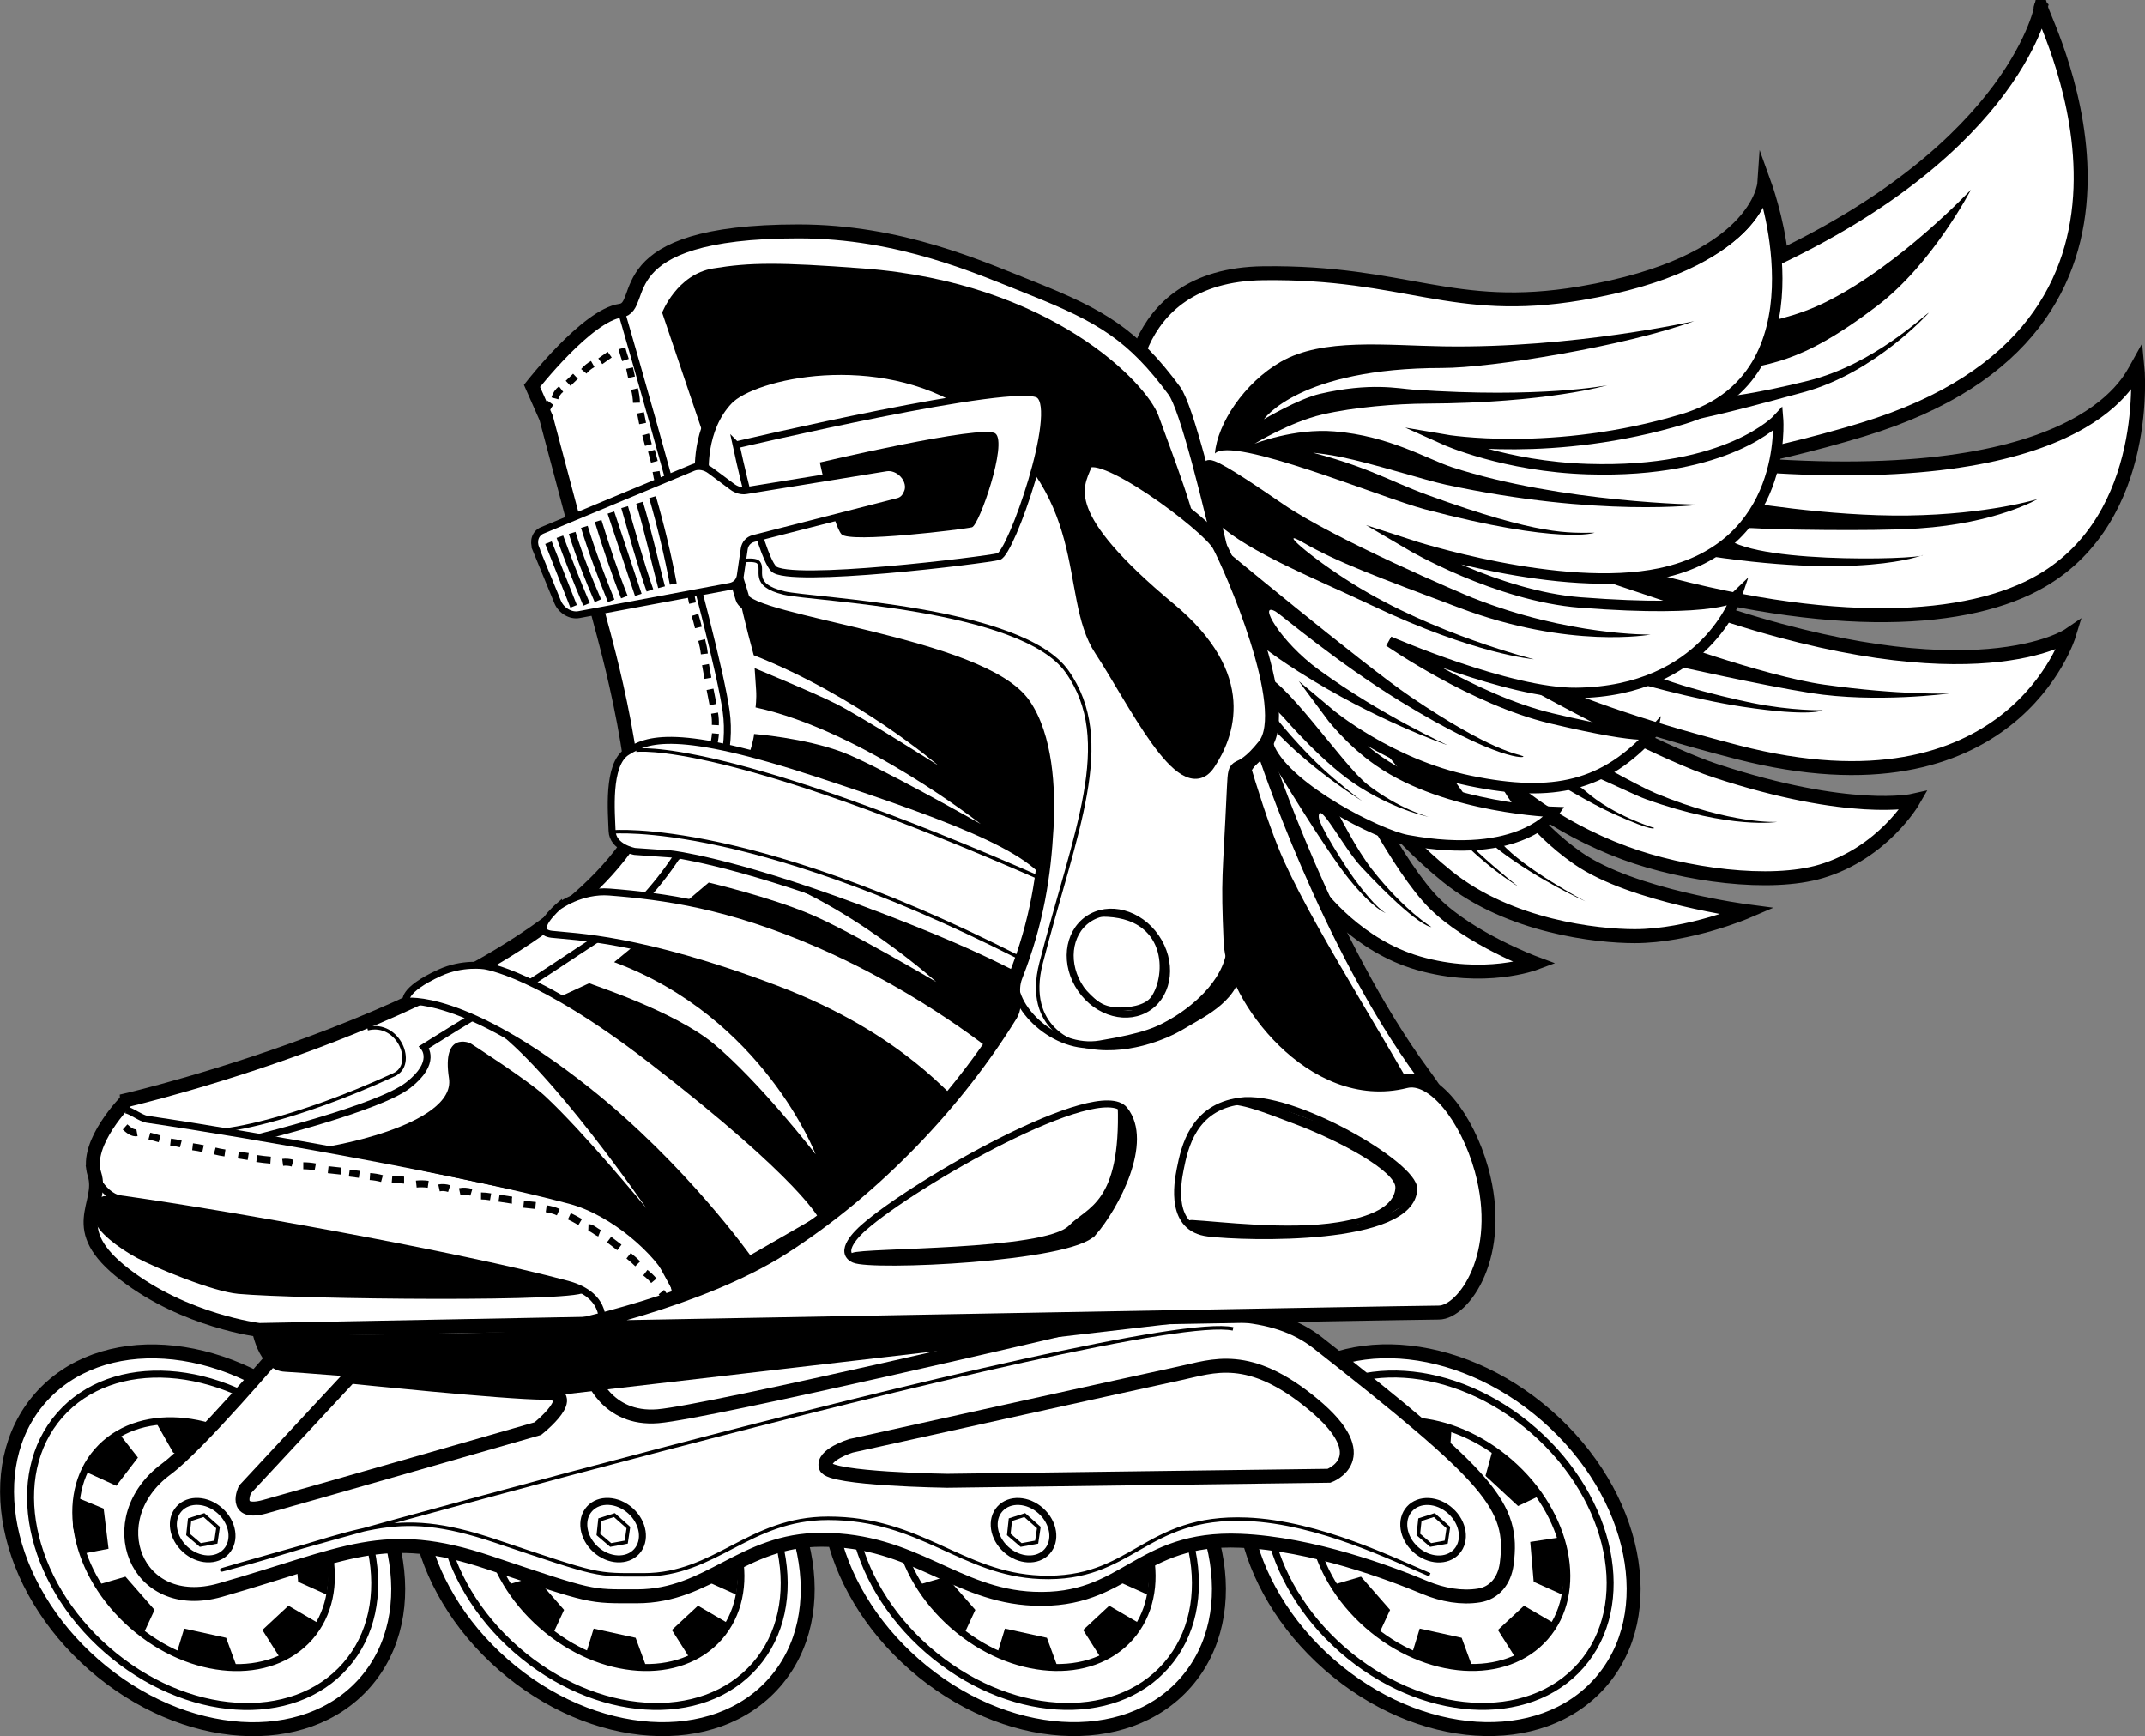 <?xml version="1.0" encoding="UTF-8"?>
<svg xmlns="http://www.w3.org/2000/svg" viewBox="0 0 307.72 249.05">
  <rect x="0" y="0" width="307.72" height="249.05" fill="#808080" stroke="none"/>
  <defs>
    <style>
      .cls-1 {
        stroke-width: 1.5px;
      }

      .cls-1, .cls-2, .cls-3, .cls-4, .cls-5, .cls-6, .cls-7, .cls-8, .cls-9, .cls-10 {
        stroke: #000;
        stroke-miterlimit: 10;
      }

      .cls-1, .cls-3, .cls-4, .cls-5, .cls-6, .cls-8, .cls-9 {
        fill: #fff;
      }

      .cls-2, .cls-7, .cls-10 {
        fill: none;
      }

      .cls-3, .cls-5, .cls-10 {
        stroke-width: .5px;
      }

      .cls-11 {
        isolation: isolate;
      }

      .cls-4, .cls-5, .cls-6, .cls-12 {
        mix-blend-mode: multiply;
      }

      .cls-4, .cls-7, .cls-9 {
        stroke-width: 2px;
      }
    </style>
  </defs>
  <g class="cls-11">
    <g id="Layer_2" data-name="Layer 2">
      <g id="Layer_5_metal" data-name="Layer 5 metal">
        <g>
          <g>
            <ellipse class="cls-4" cx="29.06" cy="220.95" rx="23.71" ry="30.97" transform="translate(-156.36 97.33) rotate(-48.82)"/>
            <ellipse class="cls-6" cx="29.06" cy="220.95" rx="20.86" ry="27.25" transform="translate(-156.36 97.33) rotate(-48.82)"/>
            <ellipse class="cls-6" cx="29.2" cy="221.5" rx="15.49" ry="20.24" transform="translate(-156.73 97.63) rotate(-48.82)"/>
            <polygon points="14.36 227.21 18 226.15 22.17 230.92 20.55 234.42 17.22 231.45 14.36 227.21"/>
            <polygon points="25.34 237.13 26.42 233.6 32.44 234.92 34.01 239.21 30.03 238.91 25.34 237.13"/>
            <polygon points="40.06 237.62 37.64 233.8 41.38 230.32 45.58 232.77 43.58 235.55 40.06 237.62"/>
            <polygon points="10.72 214.67 14.87 216.39 15.57 222.15 11.53 222.92 10.47 219.01 10.72 214.67"/>
            <polygon points="16.96 205.46 19.79 209.07 16.69 213.12 12.33 211.13 13.87 208.03 16.96 205.46"/>
            <polygon points="43.86 214.44 40.53 216.02 35.86 211.69 36.91 207.87 40.52 210.48 43.86 214.44"/>
            <polygon points="46.89 228.74 42.77 226.89 42.28 221.17 46.38 220.54 47.31 224.45 46.89 228.74"/>
            <polygon points="31 204.72 30.73 208.58 24.86 208.38 22.51 204.25 26.27 203.8 31 204.72"/>
          </g>
          <g>
            <ellipse class="cls-4" cx="87.81" cy="220.95" rx="23.71" ry="30.97" transform="translate(-136.3 141.54) rotate(-48.82)"/>
            <ellipse class="cls-6" cx="87.81" cy="220.95" rx="20.86" ry="27.25" transform="translate(-136.3 141.54) rotate(-48.82)"/>
            <ellipse class="cls-6" cx="87.95" cy="221.5" rx="15.49" ry="20.24" transform="translate(-136.66 141.84) rotate(-48.82)"/>
            <polygon points="73.11 227.21 76.75 226.15 80.92 230.92 79.3 234.42 75.97 231.45 73.11 227.21"/>
            <polygon points="84.09 237.13 85.17 233.6 91.19 234.92 92.76 239.21 88.78 238.91 84.09 237.13"/>
            <polygon points="98.81 237.62 96.39 233.8 100.13 230.32 104.33 232.77 102.33 235.55 98.81 237.62"/>
            <polygon points="69.47 214.67 73.62 216.39 74.32 222.15 70.28 222.92 69.22 219.01 69.47 214.67"/>
            <polygon points="75.71 205.46 78.54 209.07 75.44 213.12 71.08 211.13 72.62 208.03 75.71 205.46"/>
            <polygon points="102.61 214.44 99.28 216.02 94.61 211.69 95.66 207.87 99.27 210.48 102.61 214.44"/>
            <polygon points="105.64 228.74 101.52 226.89 101.03 221.17 105.13 220.54 106.06 224.45 105.64 228.74"/>
            <polygon points="89.75 204.72 89.48 208.58 83.61 208.38 81.26 204.25 85.02 203.8 89.75 204.72"/>
          </g>
          <g>
            <ellipse class="cls-4" cx="146.81" cy="220.95" rx="23.71" ry="30.97" transform="translate(-116.15 185.94) rotate(-48.82)"/>
            <ellipse class="cls-6" cx="146.81" cy="220.95" rx="20.86" ry="27.25" transform="translate(-116.15 185.94) rotate(-48.82)"/>
            <ellipse class="cls-6" cx="146.95" cy="221.5" rx="15.49" ry="20.24" transform="translate(-116.52 186.24) rotate(-48.82)"/>
            <polygon points="132.11 227.21 135.75 226.15 139.92 230.92 138.3 234.42 134.97 231.45 132.11 227.21"/>
            <polygon points="143.09 237.13 144.17 233.6 150.19 234.92 151.76 239.21 147.78 238.91 143.09 237.13"/>
            <polygon points="157.81 237.62 155.39 233.8 159.13 230.32 163.33 232.77 161.33 235.55 157.81 237.62"/>
            <polygon points="128.47 214.67 132.62 216.39 133.32 222.15 129.28 222.92 128.22 219.01 128.47 214.67"/>
            <polygon points="134.71 205.46 137.54 209.07 134.44 213.12 130.08 211.13 131.62 208.03 134.71 205.46"/>
            <polygon points="161.61 214.44 158.28 216.02 153.61 211.69 154.66 207.87 158.27 210.48 161.61 214.44"/>
            <polygon points="164.64 228.74 160.52 226.89 160.03 221.17 164.13 220.54 165.06 224.45 164.64 228.74"/>
            <polygon points="148.75 204.72 148.48 208.58 142.61 208.38 140.26 204.25 144.02 203.8 148.75 204.72"/>
          </g>
          <g>
            <ellipse class="cls-4" cx="206.31" cy="220.95" rx="23.71" ry="30.97" transform="translate(-95.83 230.72) rotate(-48.82)"/>
            <ellipse class="cls-6" cx="206.31" cy="220.95" rx="20.86" ry="27.25" transform="translate(-95.83 230.72) rotate(-48.82)"/>
            <ellipse class="cls-6" cx="206.45" cy="221.5" rx="15.49" ry="20.24" transform="translate(-96.2 231.02) rotate(-48.82)"/>
            <polygon points="191.61 227.21 195.25 226.15 199.42 230.92 197.8 234.42 194.47 231.45 191.61 227.21"/>
            <polygon points="202.59 237.13 203.67 233.6 209.69 234.92 211.26 239.21 207.28 238.91 202.59 237.13"/>
            <polygon points="217.31 237.62 214.89 233.8 218.63 230.32 222.83 232.77 220.83 235.55 217.31 237.62"/>
            <polygon points="187.97 214.67 192.12 216.39 192.82 222.15 188.78 222.92 187.72 219.01 187.97 214.67"/>
            <polygon points="194.21 205.46 197.04 209.07 193.94 213.12 189.58 211.13 191.12 208.03 194.21 205.46"/>
            <polygon points="221.11 214.44 217.78 216.02 213.11 211.69 214.16 207.87 217.77 210.48 221.11 214.44"/>
            <polygon points="224.14 228.74 220.02 226.89 219.53 221.17 223.63 220.54 224.56 224.45 224.14 228.74"/>
            <polygon points="208.25 204.72 207.98 208.58 202.11 208.38 199.76 204.25 203.52 203.8 208.25 204.72"/>
          </g>
        </g>
        <g>
          <g>
            <g>
              <path class="cls-9" d="M292.79,1.16c.02-.08,.03-.14,.03-.14-.07-.06-.08,0-.03,.14Z"/>
              <path class="cls-9" d="M234.7,82.56c28.43,8.15,47.87,6.75,58.17,.75,15.91-9.27,13.76-30.78,13.76-30.78-1.22,2.19-8.3,18.48-58.84,13.83,5.01-.9,11.99-2.48,19.45-4.75,48.26-14.68,26.48-57.48,25.57-60.45-.41,1.83-6.01,23.45-46.37,39.57-17.95,7.17-40.65,7.56-52.35,6.22-11.7-1.34-31.56,8.91-31.56,8.91,0,0,14.33,52.63,25.52,70.8,1.37,2.22,6.95,9.04,15.41,11.49,9.47,2.74,16.75,.01,16.75,.01,0,0-9.3-3.46-14.45-8.6-5.16-5.15-11.83-18.6-11.83-18.6,0,0,5.54,8.22,13.74,14.8,8.91,7.15,21.41,8.52,26.84,8.52,7.88,0,16.16-3.56,16.16-3.56,0,0-16.46-2.15-24.3-7.6-6.82-4.75-9.87-10.41-9.87-10.41,0,0,6.18,5.79,16.57,9.63,8.62,3.19,20.89,4.81,28.17,2.65,8.94-2.66,13.24-10.14,13.24-10.14,0,0-9.05,2.06-28.35-4.29-6.9-2.27-19.23-8.82-25.41-12.2,4.28,2.05,12.81,5.47,28.53,9.53,39.35,10.15,47.56-16.8,47.56-16.8,0,0-13.5,9.22-51.64-3.77-15.5-5.28-42.55-13.95-10.43-4.74Z"/>
            </g>
            <path d="M198.95,108.18l4.87-3.06s8.47,12.21,11.62,15.85c3.16,3.65,11.98,8.31,11.98,8.31,0,0-6.6-2.96-12.33-7.32-1.85-1.41-7.91-8.14-7.36-5.6,.24,1.12,2.81,4.49,4.46,6.02,2.79,2.59,5.62,4.79,5.62,4.79,0,0-3.53-2.15-7.05-5.52-3.9-3.74-11.8-13.46-11.8-13.46Z"/>
            <path d="M212.56,105.45l-3.81-7.86s23.52,14.02,28.9,16.25c10.78,4.45,17.33,4.05,17.33,4.05,0,0-6.6,1.13-18.84-3.25-2.97-1.06-13.86-6.93-11.88-3.66,.87,1.44,1.81,1.27,3.2,2.49,3.99,3.54,9.83,5.28,9.83,5.28,0,0,.2,.7-5.84-2.03-6.69-3.03-18.87-11.27-18.87-11.27Z"/>
            <path d="M182.79,109.69l4.02-3.93s5.8,13.54,9.97,18.88c4.69,6,8.57,8.33,8.57,8.33,0,0-1.82,.18-10.02-8.58-2.67-2.85-6.18-9.82-6.14-7.2,.02,1.15,3.7,6.97,5.22,9.04,3,4.1,4.37,4.73,4.37,4.73,0,0-1.72-.49-5.34-4.99-3.52-4.38-10.67-16.29-10.67-16.29Z"/>
            <path d="M234.26,93.22l2.52-2.21s16.16,5.96,24.91,7.19c10.97,1.54,17.94,1.27,17.94,1.27,0,0-10.53,1.41-19.87-.07-7.11-1.12-19.47-3.91-19.47-3.91,0,0-6.74-1.96-6.45-.94,.68,2.44,13.48,5.45,17.46,6.26,5.78,1.18,10.18,1.06,10.18,1.06,0,0-1.56,1.01-11.56-.51-7.07-1.08-15.29-3.42-20.5-4.91l4.85-3.23Z"/>
            <path d="M247.23,74.81l2.06-2.98s12.93,2.28,24.46,2.11,18.55-2.35,18.55-2.35c0,0-5.88,3.47-17.1,4.21-7.19,.47-21.6,.08-21.6,.08,0,0-6.93-.57-6.54,.47,1.76,4.63,28.41,3.95,28.81,3.26,0,0-9.05,3.71-32.81-.18l4.17-4.62Z"/>
            <path d="M240.83,55.19l3.57-8.26s9.07,.59,17.56-3.62c10.64-5.28,20.79-16.11,20.79-16.11,0,0-5.5,10.64-13.44,16.67-11.72,8.9-15.75,8.11-22.18,9.81-1.24,.33-5.09,2.49-3.95,3.07,1.82,.92,9.31-.41,16.23-2.14,9.49-2.37,16.73-9.52,17.31-9.76,0,0-7.66,8.6-17.98,11.41s-22.94,6.3-30.37,5.35l12.46-6.42Z"/>
            <path class="cls-1" d="M162.02,58.92s-1.29-19.47,19.21-19.73c20.51-.26,27.13,5.98,45.49,2.89,25.61-4.31,26.23-14.88,26.23-14.88,0,0,9.11,26.68-11.42,32.89-18.68,5.65-34.25,2.98-34.25,2.98,0,0,8.56,3.85,20.54,4.22,20.12,.63,27.26-7.2,27.26-7.2,0,0,1.52,18.28-16.94,22.15-14.24,2.99-35.83-4.06-35.83-4.06,0,0,12.43,7.31,24.41,8.24,19.86,1.53,22.44-.96,22.44-.96,0,0-4.48,13.72-23.03,13.93-9.64,.11-26.84-7.39-26.84-7.39,0,0,12.01,8.36,23.26,11.04,14.31,3.4,14.54,2.08,14.54,2.08-6.87,7.56-14.07,9.38-26.2,6.88-11.56-2.38-20.2-9.65-20.2-9.65,0,0,2.88,3.9,7.17,6.86,9.81,6.79,25.15,7.26,25.15,7.26,0,0-4.69,7.09-21.15,4.03-4.08-.76-16.91-7.23-19.67-13.04-.56-1.18-.97-7.27-1.43-7.89-8.72-11.6-8.43-27.75-9.79-29.43-7.79-9.64-8.95-11.22-8.95-11.22Z"/>
            <path class="cls-7" d="M255.51,36.75c-.53-5.29-2.4-10.44-2.4-10.44,0,0-.78,11.46-26.39,15.77-18.36,3.09-24.99-3.15-45.49-2.89-20.51,.26-19.21,19.73-19.21,19.73"/>
            <path d="M173.79,80.6l.52-2.92s21.33,17.71,28.02,22.24c11.71,7.93,15.45,8.21,16.15,8.54,.64,.31-3.48,.81-17.62-7.88-9.14-5.62-17.08-12.41-17.84-12.85-2.72-1.57,.64,4.31,6.14,8.31,8.96,6.53,18.52,10.85,18.52,10.85,0,0-10.3-3.51-21.34-10.52-8.54-5.42-9.6-7.84-10.85-9.86l-1.69-5.91Z"/>
            <path d="M174.57,75.01c-.01,.06-4.54-10.45-.33-8.87,1.78,.67,6.37,3.8,9.82,6.16,7.33,5.03,25.69,12.85,27.3,13.49,13.69,5.41,25.42,5.23,25.42,5.23,0,0-11.57,2.13-27.35-3.81-11.75-4.42-17.64-6.59-22.48-9.39-3.84-2.22,.84,2,7.15,5.93,11.66,7.27,25.96,10.81,25.96,10.81,0,0-8.35-.64-23.24-7.71-8.45-4.01-17.42-7.5-22.25-11.84h0Z"/>
            <path d="M243.88,72.39s-19.78-.25-35.54-5.36c-3.57-1.16-8.99-4.5-16.87-5.15-5.86-.49-11.5,1.77-11.5,1.77,0,0,5.1-3.12,9.71-4.19s10.68-1.55,14.97-1.57c17.32-.08,25.93-2.63,25.93-2.63,0,0-9.53,1.9-27.8,.63-2.22-.16-6.17-1.07-13.42,.6-3.08,.71-8.04,3.65-8.04,3.65,0,0,5.02-7.36,25.59-7.36,7.07,0,26.17-3.11,36.13-6.72,0,0-17.34,3.92-35.95,3.62-8.26-.13-17.35-1.24-23.34,2.21-5.29,3.04-9.11,8.92-9.46,13.16,2.49-2.6,23.87,6.35,30.09,7.99,19.55,5.16,24.39,3.37,24.39,3.37-3.69,0-7.71,.5-23.97-5.41-5.9-2.14-9.15-4.51-20.26-6.99-2.84-.63-4.49,.86-4.49,.86,0,0,5.73-.68,12.34,.68,4.67,.96,12.17,3.36,15.02,3.97,21.91,4.72,36.47,2.87,36.47,2.87Z"/>
          </g>
          <path d="M180.66,96.62c3.35,.06,11.89,13.12,15.59,15.97,4.56,3.51,8.68,4.57,8.68,4.57,0,0-4.28-.79-9.79-4.21-5.08-3.15-10.74-9.77-11.09-10.14-6.94-7.34,.54,3.12,7.23,8.79,3.39,2.87,4.35,3.44,4.35,3.44,0,0-6.67-4.06-12.03-9.52-4.11-4.19-3.78-8.91-2.95-8.9Z"/>
        </g>
        <g>
          <g>
            <path class="cls-9" d="M159.38,189.51c-6.74,.77-39.74,1.11-66.26,1.86-29.72,.84-52.88,2.05-52.88,2.05,0,0-11.69,13.82-16.39,17.3-9.65,7.13-4.49,20.85,7.75,17.36,18.14-5.18,23.43-9.03,38.58-3.94,15.15,5.08,14.21,4.83,21.2,4.83,10.38,0,15.09-8.11,26.48-8.11,13.37,0,19.15,7.99,30.42,8.46,13.3,.55,14.83-8.93,29.65-8.32,10.38,.43,21.61,4.67,26.48,6.71,2.58,1.08,5.29,1.54,7.77,1.14,2.19-.35,3.65-2.09,3.97-4.53,1.1-8.33-2.32-12.24-27.09-31.7-6.34-4.98-15.39-4.73-29.68-3.11Z"/>
            <path class="cls-5" d="M176.89,190.61c-13.8-2.97-156.67,37.67-144.34,34.39,20-5.32,23.43-9.03,38.58-3.94s14.21,4.83,21.2,4.83c10.38,0,15.09-8.11,26.48-8.11,13.37,0,19.15,7.99,30.42,8.46,13.3,.55,14.83-8.93,29.65-8.32,10.38,.43,21.37,5.92,26.24,7.96"/>
            <ellipse class="cls-8" cx="29.09" cy="219.46" rx="3.73" ry="4.56" transform="translate(-153.24 93.9) rotate(-47.89)"/>
            <polygon class="cls-3" points="27.2 217.98 26.97 220.1 28.74 221.61 30.97 221.2 31.28 219.11 29.26 217.32 27.2 217.98"/>
            <ellipse class="cls-8" cx="87.97" cy="219.46" rx="3.73" ry="4.56" transform="translate(-133.84 137.58) rotate(-47.89)"/>
            <polygon class="cls-3" points="86.07 217.98 85.84 220.1 87.61 221.61 89.84 221.2 90.15 219.11 88.14 217.32 86.07 217.98"/>
            <ellipse class="cls-8" cx="146.84" cy="219.46" rx="3.73" ry="4.56" transform="translate(-114.44 181.26) rotate(-47.89)"/>
            <polygon class="cls-3" points="144.95 217.98 144.72 220.1 146.49 221.61 148.72 221.2 149.03 219.11 147.01 217.32 144.95 217.98"/>
            <ellipse class="cls-8" cx="205.59" cy="219.46" rx="3.73" ry="4.56" transform="translate(-95.08 224.85) rotate(-47.89)"/>
            <polygon class="cls-3" points="203.7 217.98 203.47 220.1 205.24 221.61 207.47 221.2 207.78 219.11 205.76 217.32 203.7 217.98"/>
            <path class="cls-9" d="M50.2,197.46l-15.06,16.19s-1.82,3.74,2.83,2.47,39.18-11.2,39.18-11.2c0,0,6.52-5.15,.94-5.15s-27.89-2.32-27.89-2.32Z"/>
            <path class="cls-9" d="M84.8,197.18s2.14,6.59,9.61,5.96c7.47-.64,59.17-12.79,59.17-12.79l-68.78,6.83Z"/>
            <path class="cls-9" d="M122.08,207.38s-4.2,1.3-3.61,3.04,17.4,1.98,17.4,1.98l54.79-.72s7.03-2.51-2.24-10.22c-9.27-7.71-14.43-5.48-19.15-4.48-4.71,1-47.18,10.4-47.18,10.4Z"/>
            <path d="M48.99,191.49l-12.93-1.14s.78,6.22,4.84,6.41c4.05,.19,40,3.25,40,3.25l93.4-10.84-28.19,.97-97.11,1.35Z"/>
          </g>
          <g>
            <path class="cls-9" d="M18.22,157.8s-6.12,6.12-4.68,10.58c1.44,4.46-4.31,7.75,4.38,14.44,8.7,6.69,19.26,7.95,19.26,7.95l167.23-3.2s17.72-9.16-.2-33.49c-13.78-18.71-22.7-45.91-22.7-45.91,0,0-9.58-47.43-13.04-52.12-5.89-7.99-10.44-10.72-20.29-14.65-7.67-3.05-19.02-8.21-33.64-8.21-27.91,0-21.58,10.82-25.53,11.38-4.79,.67-12.69,10.78-12.69,10.78l2.03,4.6,7.94,29.87s7.43,26.21,3.5,31.69c-16.88,23.53-71.57,36.28-71.57,36.28Z"/>
            <path d="M45.22,164.67c.9,.16,20.25-3.16,19.19-10.01-1.06-6.85,3.05-5.03,3.05-5.03,0,0,8.31,5.33,10.72,7.58,5.68,5.28,14.54,16.09,14.54,16.09,0,0-13.77-20.05-22.25-25.96-3.58-2.49,2.09-.79,2.09-.79l11.97-5.52c.13,.13,12.14,3.94,17.87,8.69,6.56,5.44,14.61,15.85,14.61,15.85,0,0-7.52-19.65-28.9-27.56-.03-.01,.38-.29,2.87-2.37l10.69-9.05s8.69,2.03,14.7,4.59c5.6,2.38,17.95,9.67,17.95,9.67,0,0-16.22-14.63-30.91-16.94-1.91-.3,4.58-15.61,4.77-18.63,0,0,7.23,.56,12.66,2.6,4.85,1.82,19.85,10.31,19.85,10.31,0,0-17.15-13.45-32.3-16.72,0,0,.17-1.2,.08-2.52-.12-1.73-.21-3.11-.21-3.11-1.53-.63,8.59,3.53,11.76,5.15,3.76,1.92,14.57,8.8,14.57,8.8,0,0-11.48-9.89-26.46-15.81,0,0-1.4-5.11-2.07-8.41-.29-1.4,3.92,1.28,12.17,3.46,0,0,24.72,6.75,26.91,8.5,2.18,1.74,5.47,9.57,5.47,9.57l.13,7.87-2.46,14.52-2.38,13.39-2.42,8.24-15.59,16.68-22.75,14.67-8.14,3.58-3.38-6.2-6.77-5.47-6.27-2.27-35.39-7.44Z"/>
            <path class="cls-2" d="M96.99,123.01s8.68-10.15,7.19-20.93c-1.49-10.78-15.02-57.37-15-57.23"/>
            <path class="cls-2" d="M86.3,190.42s1.28-4.56-4.93-6.22c-15.8-4.23-49.54-10.22-64.11-12.24-2.77-.38-4.51-4.97-4.51-4.97"/>
            <path class="cls-2" d="M18.04,159.2c.75,.1,2.19,1.22,3.03,1.34,15.59,2.29,45.74,7.63,60.73,11.65,6.21,1.66,12.76,7.46,14.66,11.54,.73,1.56,.92,6.46,.92,6.46"/>
            <path class="cls-2" d="M17.94,161.65c.25,.22,.51,.45,.8,.62s.63,.26,.91,.21"/>
            <path class="cls-2" d="M21.43,162.95l1.47,.4"/>
            <path class="cls-2" d="M24.47,163.81c.49,.06,.98,.15,1.47,.28"/>
            <path class="cls-2" d="M27.63,164.49c.5,.06,1,.15,1.5,.26"/>
            <path class="cls-2" d="M30.8,165.09c.49,.13,.98,.22,1.47,.29"/>
            <path class="cls-2" d="M34.19,165.67l1.42,.22"/>
            <path class="cls-2" d="M36.84,166.18c.66,.1,1.32,.18,1.98,.23"/>
            <path class="cls-2" d="M40.55,166.73c.45-.06,.94-.02,1.42,.11"/>
            <path class="cls-2" d="M43.51,167.22c.57,0,1.14,.05,1.72,.16"/>
            <path class="cls-2" d="M47.08,167.78l1.84,.2"/>
            <path class="cls-2" d="M50.11,168.26l1.44,.19"/>
            <path class="cls-2" d="M53.07,168.76c.57,.04,1.15,.13,1.73,.29"/>
            <path class="cls-2" d="M56.24,169.13l1.69,.14s.03,0,.04,0"/>
            <path class="cls-2" d="M59.72,169.84c.55-.06,1.13-.05,1.71,.03"/>
            <path class="cls-2" d="M62.98,170.39c.46-.1,.97-.06,1.46,.1"/>
            <path class="cls-2" d="M65.95,170.92c.52-.11,1.1-.07,1.67,.1"/>
            <path class="cls-2" d="M69.01,171.54c.45,0,.91,.05,1.37,.13"/>
            <path class="cls-2" d="M71.59,171.86l1.82,.28s.02,0,.03,0"/>
            <path class="cls-2" d="M75.12,172.73l1.71,.18"/>
            <path class="cls-2" d="M78.36,173.38c.58,.08,1.17,.24,1.73,.49"/>
            <path class="cls-2" d="M81.68,174.46c.53,.25,1.04,.53,1.55,.83"/>
            <path class="cls-2" d="M84.41,176.08c.56,.02,1.04,.59,1.6,.81"/>
            <path class="cls-2" d="M87.38,177.8l1.48,1.13"/>
            <path class="cls-2" d="M90.18,180.12c.46,.36,.9,.75,1.31,1.16"/>
            <path class="cls-2" d="M92.58,182.55c.45,.34,.86,.73,1.22,1.16"/>
            <path class="cls-2" d="M94.88,185.34c.36,.44,.63,.93,.81,1.43"/>
            <path class="cls-2" d="M95.76,187.68c.08,.4,.06,.79-.03,1.16"/>
            <path class="cls-2" d="M37.19,163.14s17.14-4.2,21.36-7.48,2.27-5.45,2.27-5.45c0,0,8.22-5.18,11.44-6.93,2.99-1.62,11.08-7.14,12.93-8.3,4.93-3.1,9.1-7.89,11.8-11.98,1.96-2.97-7.4-2.4-7.4-2.4"/>
            <path class="cls-10" d="M32.4,162.07s9.05-.98,24.14-7.92c3.2-1.47,.64-7.73-3.82-6.59"/>
            <path class="cls-2" d="M78.02,59.64c.22-.67,.54-1.3,.95-1.86"/>
            <path class="cls-2" d="M79.6,57.14c.15-.54,.46-1,.89-1.33"/>
            <path class="cls-2" d="M81.5,54.98l1.06-1.01"/>
            <path class="cls-2" d="M83.75,53.26c.36-.42,.79-.77,1.28-1.05"/>
            <path class="cls-2" d="M86.12,51.82l1.35-.95"/>
            <path class="cls-2" d="M102.29,101.06l-.43-2.19"/>
            <path class="cls-2" d="M102.51,102.29c.1,.58,.14,1.15,.11,1.71"/>
            <path class="cls-2" d="M102.64,105.22c-.06,.67-.17,1.32-.33,1.95"/>
            <path class="cls-2" d="M102.2,108.3c-.12,.68-.29,1.35-.52,1.98"/>
            <path class="cls-2" d="M101.49,111.27c-.16,.61-.38,1.2-.65,1.76"/>
            <path class="cls-2" d="M100.48,114.03c-.24,.49-.47,.99-.69,1.5"/>
            <path class="cls-2" d="M99.19,116.68l-.78,1.33"/>
            <path class="cls-2" d="M98.04,118.76l-.83,1.31"/>
            <path class="cls-2" d="M101.56,97.29l-.35-1.96"/>
            <path class="cls-2" d="M101.05,93.8c-.08-.67-.21-1.33-.39-2"/>
            <path class="cls-2" d="M99.7,88.2c.19,.6,.35,1.2,.49,1.8"/>
            <path class="cls-2" d="M99.1,85.06c.05,.48,.13,.95,.25,1.43l-.02-.11"/>
            <path class="cls-2" d="M98.13,82.35c.15,.49,.28,.97,.39,1.46-.01-.05-.02-.1-.04-.16"/>
            <path class="cls-2" d="M97.38,79.17c.09,.51,.23,1.02,.4,1.52"/>
            <path class="cls-2" d="M96.52,76.44c.13,.55,.28,1.1,.46,1.65-.01-.06-.02-.13-.03-.19"/>
            <path class="cls-2" d="M95.73,73.5l.44,1.65"/>
            <path class="cls-2" d="M94.89,70.47c.1,.55,.24,1.09,.42,1.63"/>
            <path class="cls-2" d="M94.12,67.63c.08,.54,.2,1.08,.35,1.61"/>
            <path class="cls-2" d="M93.45,64.65l.42,1.59"/>
            <path class="cls-2" d="M92.62,62.31l.4,1.52-.06-.23"/>
            <path class="cls-2" d="M91.89,59.22l.3,1.53"/>
            <path class="cls-2" d="M91.03,55.8c.16,.66,.26,1.32,.28,1.97"/>
            <path class="cls-2" d="M90.32,52.8l.28,1.31"/>
            <path class="cls-2" d="M89.22,49.97c.15,.56,.32,1.11,.51,1.67"/>
            <g>
              <path class="cls-8" d="M93.41,152.02c-16.28-12.57-23.93-13.49-23.93-13.49,0,0-3.15-.49-6.4,1-5.52,2.53-4.81,4.1-4.81,4.1,0,0,8.21-1.31,25.95,12.76,13.92,11.04,23.27,24.31,23.27,24.31l10.49-6.04s-2.4-5.51-24.57-22.64Z"/>
              <path class="cls-8" d="M80.12,130.03s3.21-2.4,7.32-2.08c7.84,.62,17.06,1.87,29.79,7.38,15.63,6.77,26.41,15.86,26.41,15.86,0,0-6.06,5.88-6.71,6.77-.41,.57-7.08-9.1-25.6-16.11-19.54-7.39-28.95-7.46-32.18-7.84-3.23-.38,.97-3.99,.97-3.99Z"/>
              <path class="cls-8" d="M96.33,122.5l-5.26-.37s-3.19-.54-3.26-2.97-.76-9.54,2.15-11.32,6.93-3.61,27.48,3.17c20.56,6.78,33.04,11.52,33.98,17.29,.94,5.77-1.36,12.17-2.86,12.59s-3.59-2.55-25.81-10.79c-18.07-6.7-26.42-7.61-26.42-7.61Z"/>
              <path class="cls-10" d="M87.8,119.33s20.52-1.97,62.12,19.94"/>
              <path class="cls-10" d="M91.26,107.61s12.36-1.83,59.58,19.06"/>
            </g>
            <path d="M14.71,171.63c-1.01,.48-1.13,2.37-1.02,3.52,.13,1.38,3.24,3.85,6.01,5.31,2.72,1.43,10.77,4.79,14.48,5.13,8.59,.78,50.36,1.25,49.69-.34-.22-.51-.99-.65-3.12-1.3-5.19-1.58-8.39-2.34-11.65-2.92-5.77-1.03-17.96-3.41-25.02-4.43-3.3-.48-13.94-2.62-13.94-2.62-3.1-.21-14.26-2.91-15.43-2.35Z"/>
            <path d="M101.58,64.33l-6.59-19.49s2.11-5.49,7.33-6.34c5.22-.86,9.38-.91,21.49,0,27.08,2.04,40.73,16.52,42.39,21.13,1.77,4.92,6.03,15.81,5.71,18.55-.31,2.75,7.15,34.01,12.32,45.38,5.17,11.37,16.63,28.46,23.19,41.53,6.56,13.07-23.32,22.6-35.11-1s-9.3-42.44-10.32-54.8c-1.01-12.36-13.93-27.6-20-27.99-6.07-.39-40.42-16.98-40.42-16.98"/>
          </g>
          <g>
            <path class="cls-9" d="M100.71,68.05s-.61-6.57,3.56-10.91c3.71-3.86,21.71-7.84,34.91,.78,18.74,12.23,13.52,27.31,18.8,35.27,4.59,6.92,11.73,21.8,15.36,16.35,2.7-4.06,6.09-12.43-5.57-22.13-16.08-13.37-13.49-17.46-12.09-20.81s17.59,8.64,19.2,11.58c1.61,2.94,10.68,23.53,6.52,28.75-4.1,5.14-4.17,1.35-4.39,6.09-.63,13.66-.87,12.36-.47,22.09,.32,7.77,11.75,23.33,25.09,19.98,3.97-1,8.82,5.19,10.9,12.64,3.43,12.31-2.61,20.54-6.12,20.54s-125.25,2.24-125.25,2.24c0,0,19.06-3.82,31.1-11.51,13.5-8.63,25.16-21.15,32.75-33.47,.95-1.54-.19-3.26,.7-5.52,3.08-7.82,4.06-14.59,4.43-21.24,.32-5.73-.11-13.11-3.27-17.7-6.01-8.73-39.34-11.65-40.36-15.26-1.02-3.61-5.81-17.76-5.81-17.76Z"/>
            <path class="cls-8" d="M156.81,176.81c3.21-3.71,8.17-13.02,4.5-17.61-3.68-4.59-30.12,10.46-37.41,16.88-.4,.35-1.34,1.22-1.88,2.14s-.67,1.88,.52,2.42c2.51,1.13,31.05-.13,34.26-3.84Z"/>
            <path d="M161.31,159.2l1.29,3.23-.77,4.86-1.68,4.6-3.75,5.44-4.82,1.6s-24.44,2.67-26.89,2.11-3.09-1-2.43-1.33c1.53-.78,27.63-.31,31.12-3.94,2.58-2.68,7.41-3.09,6.97-17.22l.97,.65Z"/>
            <path class="cls-6" d="M177.86,157.94c-6.69,.92-7.92,6.61-8.55,9.78-.43,2.17-1.49,8.47,4.01,9.14s29.18,1.32,29.5-6.3c.14-3.38-17.33-13.68-24.96-12.63Z"/>
            <path class="cls-12" d="M182.11,158.35l11.06,4.19,3.51,2.36,3.71,2.43,2.37,2.72-.89,2.44-3.6,2.39-9.38,2.01-7.62,.25-7.99-.18s-4.29-2.07-2.19-1.96c3.7,.2,13.65,1.48,20.87,.31,4.59-.74,8.1-2.24,8.22-4.95,.1-2.22-7.52-6.59-14.93-9.33-3.26-1.21-6.79-2.69-9.1-2.6-.43,.02,5.98-.07,5.98-.07Z"/>
            <path class="cls-10" d="M104.91,80.69s3.34-.74,3.92,0c.86,1.09-1.25,3.19,3.65,4.37,4.03,.97,34.06,2.02,40.59,11.25,7.08,10,1.14,22.97-3.72,41.85-2.47,9.6,5.37,11.55,5.37,11.55"/>
            <path class="cls-2" d="M145.72,140c-.99,4.25,5.62,10.83,12.08,9.75s8.37-1.93,10.84-3.43c2.94-1.79,7.99-5.89,7.91-11.2"/>
            <path d="M155.3,150.24c6.06,1.41,12.11-1.18,14.58-2.68,2.94-1.79,8.35-4.14,8.27-9.45s0-14.13,.37-18.43c.16-1.82-.17-6.28,.44-8.1,.33-1,2.19-3.1,2.19-3.1l-3.93,2.33-.46,12.47-.28,12.69s-.3,2.74-.72,3.49c-3.79,6.81-10.73,8.61-10.73,8.61l-9.72,2.17Z"/>
            <g>
              <path class="cls-8" d="M105.6,63.81s3.3,15.48,5.36,17.75c2.06,2.27,30.55-1.25,32.32-1.73s8.89-20.8,5.81-23.17-43.49,7.15-43.49,7.15Z"/>
              <path class="cls-12" d="M117.61,66.33s1.92,8.98,3.11,10.3c1.19,1.32,17.69-.73,18.72-1s5.14-12.08,3.36-13.45c-1.79-1.37-25.18,4.15-25.18,4.15Z"/>
              <path class="cls-8" d="M76.87,78.73l3.13,7.62c.51,1.23,1.86,2.03,3.05,1.81l21.68-4.05c.79-.15,1.35-.73,1.47-1.51l.57-3.87c.11-.74,.61-1.3,1.34-1.49l20.71-5.3c.52-.13,.93-.46,1.16-.92l.15-.29c.41-.81,.18-1.9-.57-2.7h0c-.65-.7-1.59-1.06-2.42-.93l-20.1,3.27c-.66,.11-1.39-.09-2-.55l-3.14-2.34c-.76-.57-1.7-.73-2.45-.42l-21.66,9.02c-.98,.41-1.36,1.52-.9,2.64Z"/>
            </g>
            <ellipse class="cls-2" cx="160.44" cy="138.16" rx="6.53" ry="7.66" transform="translate(-50.08 115.57) rotate(-34.61)"/>
            <path d="M155.58,141.83c1.4,1.28,2.18,2.68,5.15,2.68,.92,0,3.48-.16,4.44-1.55,2.15-3.12,2.25-11.47-7.08-11.47-1.42,0,2.69-.93,4.72,.25,1.44,.83,2.87,2.2,3.54,3.59,1.18,2.47,.93,5.58,.73,6.26-.78,2.57-2.74,3.15-2.74,3.15l-5.76,.46s-3.96-4.25-3-3.37Z"/>
            <path class="cls-8" d="M78.68,77.84c1.2,3.04,2.4,6.09,3.61,9.13"/>
            <path class="cls-8" d="M93.61,71.31c1.2,4.14,2.19,8.3,2.98,12.46"/>
            <path class="cls-8" d="M91.75,72.11c1.16,3.82,2.15,8.29,3.16,12.12"/>
            <path class="cls-8" d="M89.61,72.74c1.08,3.73,2.31,8.23,3.63,11.94"/>
            <path class="cls-8" d="M87.64,73.52c1.24,3.69,2.69,8.11,3.93,11.8"/>
            <path class="cls-8" d="M85.81,74.73c1.07,3.49,2.39,7.46,3.76,10.91"/>
            <path class="cls-8" d="M83.83,75.57c1.02,3.39,2.5,7.27,3.85,10.61"/>
            <path class="cls-8" d="M82.08,76.44c1.07,3.4,2.25,6.38,3.69,9.72"/>
            <path class="cls-8" d="M80.32,76.99c1.13,3.12,2.34,6.19,3.82,9.7"/>
            <path d="M164.27,84.66l7.79,9.48s2.4,1.99,1.94,6.3-1.41,9.05-3.9,8.06-3.55-2.52-4.71-4.33,3.94,5.64,3.94,5.64l3.54,.71,1.69-2.74,1.09-3.84,.29-3.18-.46-3.62-4-6.47-7.2-6.03Z"/>
          </g>
        </g>
      </g>
    </g>
  </g>
</svg>